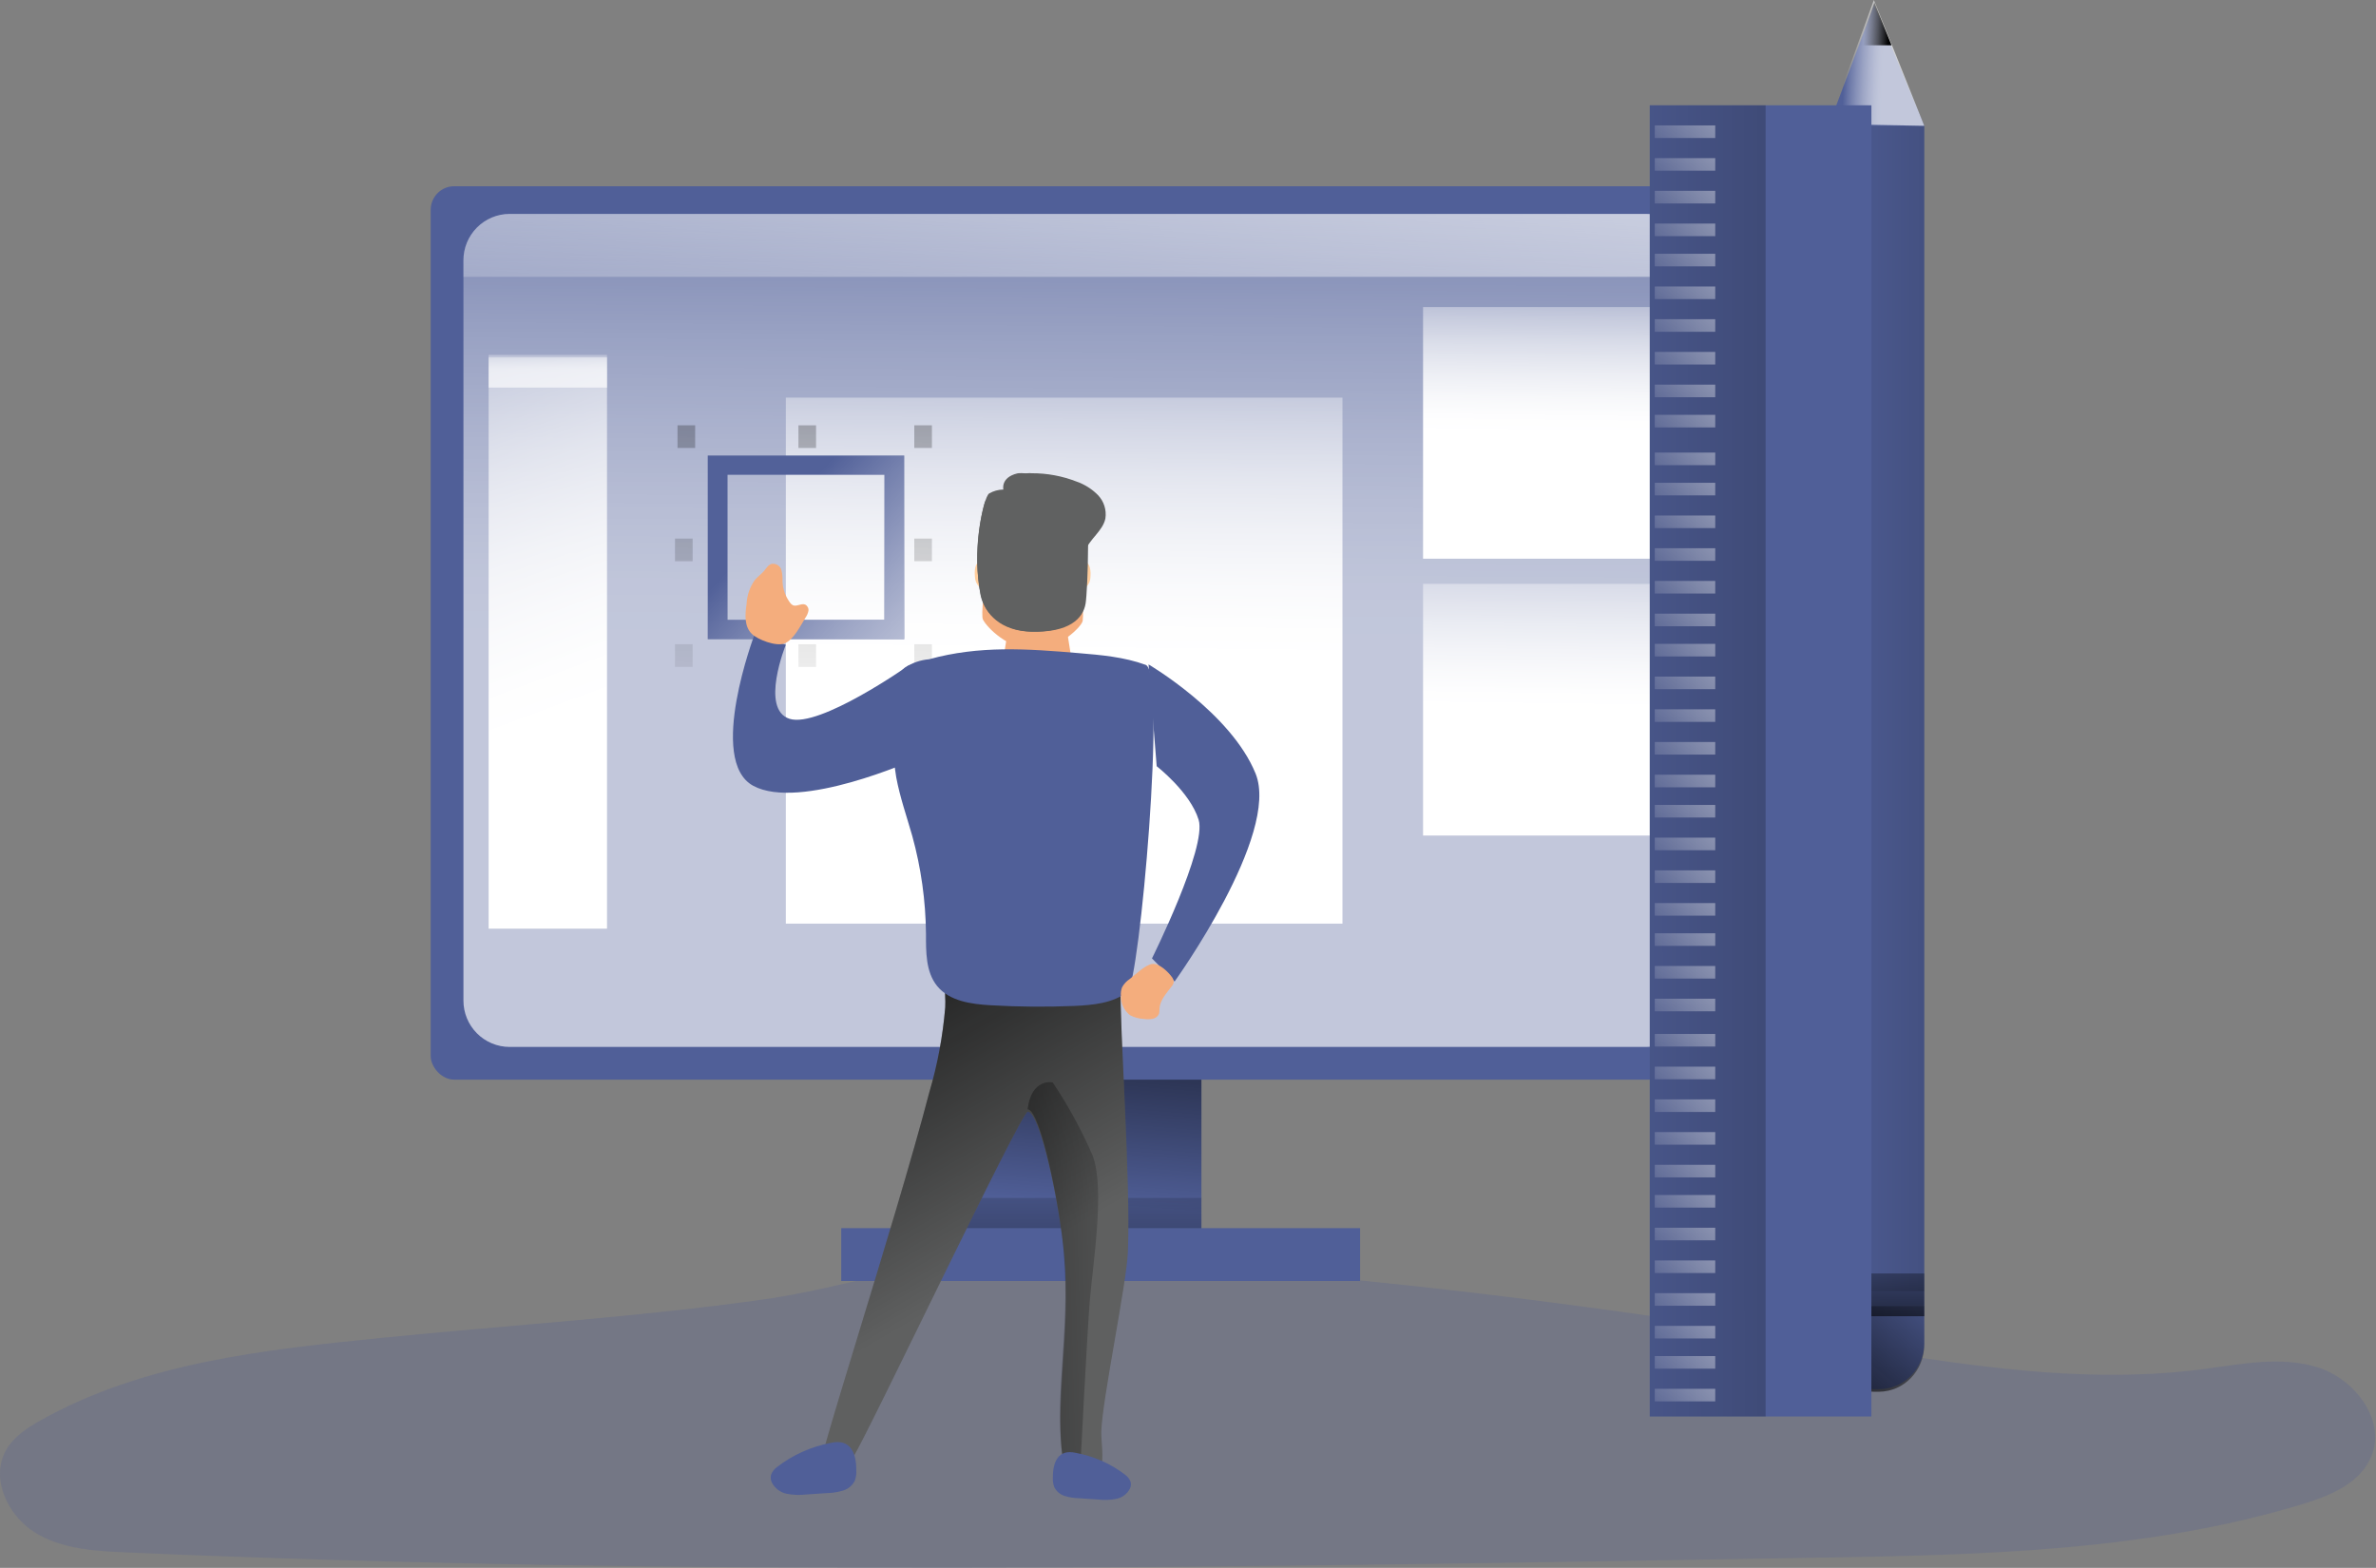 <svg width="944" height="623" viewBox="0 0 944 623" fill="none" xmlns="http://www.w3.org/2000/svg">
<rect x="0" y="0" width="944" height="623" fill="#808080" stroke="none"/>
<path opacity="0.24" d="M151.503 531.613C105.054 536.283 57.18 541.419 16.307 564.264C10.836 567.328 5.281 570.942 2.263 576.458C-3.795 587.553 3.08 602.177 13.749 608.855C24.419 615.533 37.582 616.294 50.137 616.844C273.704 626.586 497.607 622.761 721.362 618.957C786.341 617.858 852.346 616.59 914.62 597.718C925.813 594.337 938.117 589.265 942.33 578.212C947.843 563.757 935.267 547.737 920.594 543.236C905.922 538.735 890.264 542.095 875.088 544.06C822.393 550.886 769.237 540.446 716.772 532.099C614.064 515.784 507.5 502.512 403.472 500.039C368.007 499.215 337.718 511.515 303.007 516.376C252.89 523.434 201.893 526.541 151.503 531.613Z" fill="#505F98"/>
<rect x="379.263" y="416" width="98.068" height="82" fill="#505F98"/>
<rect x="379.263" y="416" width="98.068" height="82" fill="url(#paint0_linear_27_1030)"/>
<rect x="171.119" y="74" width="518.359" height="355" rx="9.37" fill="#505F98"/>
<path opacity="0.65" d="M672.466 103.438V397.562C672.482 402.443 670.558 407.129 667.118 410.588C663.678 414.047 659.005 415.994 654.128 416H202.465C197.59 415.989 192.92 414.04 189.481 410.582C186.042 407.125 184.116 402.441 184.128 397.562V103.438C184.116 98.559 186.042 93.875 189.481 90.418C192.92 86.96 197.59 85.011 202.465 85H654.128C659.005 85.005 663.678 86.953 667.118 90.412C670.558 93.871 672.482 98.557 672.466 103.438V103.438Z" fill="url(#paint1_linear_27_1030)"/>
<rect x="334.231" y="488" width="206.143" height="21" fill="#505F98"/>
<rect x="379.263" y="476" width="98.068" height="12" fill="url(#paint2_linear_27_1030)"/>
<path d="M764.53 49.966V533.819C764.495 543.846 756.449 551.966 746.513 552H744.437C734.519 551.954 726.503 543.827 726.503 533.819V49.966L744.582 2L764.53 49.966Z" fill="#505F98"/>
<rect x="743.515" y="50" width="21.015" height="463" fill="url(#paint3_linear_27_1030)"/>
<path opacity="0.65" d="M764.53 50L726.503 49.269L738.221 17.204L744.504 0L751.406 17.204L764.53 50V50Z" fill="url(#paint4_linear_27_1030)"/>
<path d="M751.52 18H738.511L744.71 1L751.52 18V18Z" fill="url(#paint5_linear_27_1030)"/>
<rect x="724.502" y="506" width="40.028" height="17" fill="url(#paint6_linear_27_1030)"/>
<path d="M764.53 519V534.38C764.495 544.649 756.449 552.965 746.513 553H744.437C734.519 552.953 726.503 544.63 726.503 534.38V519H764.53Z" fill="url(#paint7_linear_27_1030)"/>
<path d="M672.466 103.513V110H184.128V103.513C184.116 98.614 186.042 93.912 189.482 90.44C192.921 86.968 197.592 85.011 202.466 85H654.127C659.003 85.006 663.677 86.96 667.118 90.434C670.558 93.907 672.482 98.613 672.466 103.513V103.513Z" fill="url(#paint8_linear_27_1030)"/>
<rect x="194.135" y="142" width="47.033" height="227" fill="url(#paint9_linear_27_1030)"/>
<rect x="312.216" y="158" width="221.153" height="209" fill="url(#paint10_linear_27_1030)"/>
<rect x="363.252" y="256" width="7.005" height="9" fill="url(#paint11_linear_27_1030)"/>
<rect x="363.252" y="214" width="7.005" height="9" fill="url(#paint12_linear_27_1030)"/>
<rect x="268.186" y="256" width="7.005" height="9" fill="url(#paint13_linear_27_1030)"/>
<rect x="268.186" y="214" width="7.005" height="9" fill="url(#paint14_linear_27_1030)"/>
<rect x="363.252" y="169" width="7.005" height="9" fill="url(#paint15_linear_27_1030)"/>
<rect x="269.187" y="169" width="7.005" height="9" fill="url(#paint16_linear_27_1030)"/>
<rect x="317.22" y="169" width="7.005" height="9" fill="url(#paint17_linear_27_1030)"/>
<rect x="317.22" y="256" width="7.005" height="9" fill="url(#paint18_linear_27_1030)"/>
<path fill-rule="evenodd" clip-rule="evenodd" d="M281.195 254H359.249V181H281.195V254ZM351.387 246.282H289.057V188.656H351.387V246.282Z" fill="#505F98"/>
<path fill-rule="evenodd" clip-rule="evenodd" d="M281.195 254H359.249V181H281.195V254ZM351.387 246.282H289.057V188.656H351.387V246.282Z" fill="url(#paint19_linear_27_1030)"/>
<rect x="565.392" y="122" width="100.069" height="100" fill="url(#paint20_linear_27_1030)"/>
<rect x="565.392" y="232" width="100.069" height="100" fill="url(#paint21_linear_27_1030)"/>
<rect opacity="0.65" x="194.135" y="141" width="47.033" height="13" fill="url(#paint22_linear_27_1030)"/>
<path d="M304.853 302C304.18 298.436 303.755 293.39 305.048 293.043C307.776 292.275 304.853 302 304.853 302Z" fill="#28353D"/>
<path d="M448.112 497.507C447.626 510.102 437.864 556.388 437.547 569.004C437.547 573.202 438.667 579.647 437.315 583.698C434.525 592.284 424.636 591.108 423.347 586.049L422.861 583.53C418.276 559.012 425.651 531.198 422.861 499.186C421.192 479.643 413.416 441.963 408.323 441.711C405.64 441.711 344.382 570.851 339.057 578.807C336.437 582.817 329.062 582.187 325.491 585.42C321.92 588.652 355.243 487.515 369.211 434.07C372.468 423.039 374.592 411.709 375.55 400.252C375.93 393.64 373.796 391.415 379.903 389.463C384.129 388.119 389.982 388.497 394.504 388.182C399.427 387.804 445.218 387.72 445.218 390.953C444.774 408.502 449.296 468.412 448.112 497.507Z" fill="#606161"/>
<path d="M448.112 497.507C447.626 510.102 437.864 556.388 437.547 569.004C437.547 573.202 438.667 579.647 437.315 583.698C434.525 592.284 424.636 591.108 423.347 586.049L422.861 583.53C418.276 559.012 425.651 531.198 422.861 499.186C421.192 479.643 413.416 441.963 408.323 441.711C405.64 441.711 344.382 570.851 339.057 578.807C336.437 582.817 329.062 582.187 325.491 585.42C321.92 588.652 355.243 487.515 369.211 434.07C372.468 423.039 374.592 411.709 375.55 400.252C375.93 393.64 373.796 391.415 379.903 389.463C384.129 388.119 389.982 388.497 394.504 388.182C399.427 387.804 445.218 387.72 445.218 390.953C444.774 408.502 449.296 468.412 448.112 497.507Z" fill="url(#paint23_linear_27_1030)"/>
<path d="M394.039 229.148C393.654 225.163 391.772 223 389.932 223C388.092 223 386.958 225.12 387.343 229.148C387.431 232.122 389.675 234.597 392.649 235C394.51 235 394.446 233.134 394.039 229.148Z" fill="#FFCD9C"/>
<path d="M426.433 229.159C426.684 225.166 428.52 223 430.419 223C432.318 223 433.549 225.124 433.257 229.159C433.231 232.173 430.986 234.687 428.04 235C426.162 235 426.141 233.152 426.433 229.159Z" fill="#FFCD9C"/>
<path d="M430.158 246.672C429.899 248.777 420.984 258 410.838 258C400.693 258 392.318 249.577 390.548 246.208C388.778 242.839 395.901 199.505 400.024 195.884C404.147 192.262 420.854 194.641 422.257 196.558C425.625 201.085 431.259 238.27 430.158 246.672Z" fill="#F4AD7D"/>
<path d="M425.964 213.977C424.584 214.639 419.169 200.842 418.033 198.525C416.897 196.208 417.08 193.829 418.459 193.167C419.838 192.505 421.867 193.871 423.002 196.167C424.138 198.463 427.323 213.336 425.964 213.977Z" fill="#FFCD9C"/>
<path d="M395.593 212.987C394.163 212.501 397.951 198.179 398.777 195.703C399.603 193.228 401.456 191.599 402.806 192.086C404.156 192.573 404.72 194.984 403.894 197.481C403.068 199.977 396.943 213.474 395.593 212.987Z" fill="#FFCD9C"/>
<path d="M401.271 245H423.034L426.295 265.622C414.439 272.005 407.527 271.301 398.276 264.214L401.271 245Z" fill="#F4AD7D"/>
<path d="M410.284 249.13C410.284 248.75 411.19 248.43 412.286 248.43C413.382 248.43 414.287 248.75 414.287 249.13C414.287 249.51 413.405 249.57 412.286 249.57C411.166 249.57 410.284 249.53 410.284 249.13Z" fill="#F4AD7D"/>
<path d="M431.317 239.808C432.141 234.894 433.485 199.708 430.19 195.051C426.895 190.394 407.166 187.381 404.175 188.108C397.476 189.731 398.646 194.517 398.646 194.517C396.655 194.547 394.706 195.084 392.988 196.076C390.69 197.615 385.856 219.79 389.714 236.56C391.449 244.102 398.278 250.66 410.071 250.981C424.597 251.365 430.32 245.896 431.317 239.808Z" fill="#606161"/>
<path d="M404.256 189.762C405.816 188.448 407.835 187.828 409.856 188.041C415.988 188.008 422.072 189.14 427.79 191.376C430.961 192.488 433.84 194.311 436.21 196.708C438.597 199.173 439.697 202.627 439.178 206.034C438.126 211.047 432.863 214.148 431.137 218.97C429.748 222.837 430.737 226.575 430.779 230.463C430.807 233.606 430.582 236.746 430.106 239.852C429.137 245.906 423.601 251.344 409.392 250.983C397.941 250.664 391.31 244.143 389.626 236.644C387.347 224.198 387.945 211.389 391.374 199.215C397.545 200.648 403.859 201.361 410.192 201.339C416.907 201.395 423.603 200.611 430.127 199.002C431.242 205.503 431.221 218.524 430.863 228.253" fill="#606161"/>
<path d="M369.128 261.954C365.694 262.241 362.385 263.384 359.502 265.28C354.565 269.171 354.19 276.43 354.273 282.748C354.104 291.501 354.71 300.252 356.086 308.897C357.565 316.826 360.252 324.441 362.461 332.202C365.942 344.831 367.77 357.862 367.898 370.966C367.898 378.162 367.773 386.07 372.253 391.697C377.149 397.806 385.816 398.998 393.607 399.438C404.67 400.086 415.775 400.17 426.837 399.709C434.254 399.375 442.15 398.643 448.025 394.082C452.713 390.442 463.693 267.288 455.171 264.171C446.65 261.054 437.484 260.259 428.442 259.506C408.17 257.791 389.086 256.431 369.128 261.954Z" fill="#505F98"/>
<path d="M432.947 517.291C431.86 531.255 429.268 582 429.268 582L422.663 581.77C418.128 557.39 425.422 529.732 422.663 497.899C421.012 478.465 413.32 440.996 408.283 440.746C409.788 428.221 418.253 430.1 418.253 430.1C424.41 439.294 429.72 449.026 434.117 459.178C439.155 472.37 434.055 503.263 432.947 517.291Z" fill="url(#paint24_linear_27_1030)"/>
<path d="M308.59 583.024C307.559 583.786 306.776 584.83 306.338 586.025C306.103 587.009 306.198 588.04 306.609 588.965C307.776 591.326 309.986 593.019 312.594 593.55C315.17 594.04 317.808 594.131 320.413 593.818L328.753 593.262C330.876 593.212 332.981 592.873 335.009 592.255C337.039 591.627 338.715 590.198 339.638 588.308C340.129 586.916 340.321 585.438 340.201 583.969C340.201 577.164 337.782 571.634 330.234 573.299C322.327 574.765 314.9 578.102 308.59 583.024V583.024Z" fill="#505F98"/>
<path d="M447.128 586.063C448.076 586.759 448.794 587.709 449.195 588.797C449.409 589.682 449.326 590.611 448.956 591.446C447.893 593.584 445.864 595.114 443.473 595.579C441.115 596.035 438.699 596.121 436.314 595.834L428.741 595.325C426.815 595.284 424.904 594.985 423.062 594.435C421.205 593.864 419.676 592.566 418.841 590.853C418.393 589.595 418.215 588.26 418.318 586.932C418.318 580.785 420.494 575.72 427.436 577.288C434.632 578.619 441.389 581.63 447.128 586.063V586.063Z" fill="#505F98"/>
<path d="M456.316 264C456.316 264 489.032 283.163 498.857 307.389C508.683 331.614 466.678 390 466.678 390L457.689 380.814C457.689 380.814 479.614 336.759 476.224 325.74C472.835 314.721 459.555 304.452 459.555 304.452L456.316 264Z" fill="#505F98"/>
<path d="M363.252 301.859C363.252 301.859 317.763 322.24 299.278 312.238C280.793 302.237 299.824 252 299.824 252L312.203 256.202C312.203 256.202 301.859 281.815 313.693 285.618C325.526 289.421 360.986 264.438 360.986 264.438L363.252 301.859Z" fill="#505F98"/>
<path d="M448.892 388.976C447.583 389.826 446.523 390.968 445.807 392.297C445.377 393.425 445.222 394.629 445.354 395.819C445.275 398.709 446.589 401.479 448.935 403.367C450.583 404.25 452.431 404.76 454.328 404.857C455.492 405.048 456.682 405.048 457.845 404.857C459.031 404.646 460.022 403.888 460.477 402.844C460.632 402.183 460.697 401.507 460.671 400.831C460.822 397.51 463.324 394.793 465.395 392.076C465.896 391.551 466.218 390.9 466.323 390.204C466.311 389.434 466.022 388.69 465.503 388.091C464.101 386.199 460.628 382.717 457.845 383.018C455.062 383.32 451.049 387.326 448.892 388.976Z" fill="#F4AD7D"/>
<path d="M320.011 245.435C320.603 244.611 321.008 243.679 321.197 242.698C321.348 241.683 320.812 240.687 319.857 240.211C318.341 239.647 316.539 241.13 315.045 240.504C314.54 240.235 314.116 239.846 313.815 239.375C312.051 236.945 311.038 234.093 310.893 231.143C310.979 229.571 310.831 227.995 310.453 226.463C310.009 224.886 308.426 223.849 306.718 224.018C305.312 224.331 304.521 225.689 303.642 226.776C302.763 227.863 301.005 229.158 299.863 230.516C297.912 233.307 296.796 236.55 296.633 239.898C296.018 244.077 295.622 248.861 298.698 251.87C301.071 254.189 308.3 256.927 311.618 255.694C315.287 254.315 318.165 248.444 320.011 245.435Z" fill="#F4AD7D"/>
<rect x="655.454" y="41.837" width="88.061" height="521" fill="#505F98"/>
<rect x="655.454" y="41.837" width="46.032" height="521" fill="url(#paint25_linear_27_1030)"/>
<rect opacity="0.65" x="657.455" y="49.837" width="24.017" height="5" fill="url(#paint26_linear_27_1030)"/>
<rect opacity="0.65" x="657.455" y="62.837" width="24.017" height="5" fill="url(#paint27_linear_27_1030)"/>
<rect opacity="0.65" x="657.455" y="75.837" width="24.017" height="5" fill="url(#paint28_linear_27_1030)"/>
<rect opacity="0.65" x="657.455" y="88.837" width="24.017" height="5" fill="url(#paint29_linear_27_1030)"/>
<rect opacity="0.65" x="657.455" y="100.837" width="24.017" height="5" fill="url(#paint30_linear_27_1030)"/>
<rect opacity="0.65" x="657.455" y="113.837" width="24.017" height="5" fill="url(#paint31_linear_27_1030)"/>
<rect opacity="0.65" x="657.455" y="126.837" width="24.017" height="5" fill="url(#paint32_linear_27_1030)"/>
<rect opacity="0.65" x="657.455" y="139.837" width="24.017" height="5" fill="url(#paint33_linear_27_1030)"/>
<rect opacity="0.65" x="657.455" y="152.837" width="24.017" height="5" fill="url(#paint34_linear_27_1030)"/>
<rect opacity="0.65" x="657.455" y="164.837" width="24.017" height="5" fill="url(#paint35_linear_27_1030)"/>
<rect opacity="0.65" x="657.455" y="179.837" width="24.017" height="5" fill="url(#paint36_linear_27_1030)"/>
<rect opacity="0.65" x="657.455" y="191.837" width="24.017" height="5" fill="url(#paint37_linear_27_1030)"/>
<rect opacity="0.65" x="657.455" y="204.837" width="24.017" height="5" fill="url(#paint38_linear_27_1030)"/>
<rect opacity="0.65" x="657.455" y="217.837" width="24.017" height="5" fill="url(#paint39_linear_27_1030)"/>
<rect opacity="0.65" x="657.455" y="230.837" width="24.017" height="5" fill="url(#paint40_linear_27_1030)"/>
<rect opacity="0.65" x="657.455" y="243.837" width="24.017" height="5" fill="url(#paint41_linear_27_1030)"/>
<rect opacity="0.65" x="657.455" y="255.837" width="24.017" height="5" fill="url(#paint42_linear_27_1030)"/>
<rect opacity="0.65" x="657.455" y="268.837" width="24.017" height="5" fill="url(#paint43_linear_27_1030)"/>
<rect opacity="0.65" x="657.455" y="281.837" width="24.017" height="5" fill="url(#paint44_linear_27_1030)"/>
<rect opacity="0.65" x="657.455" y="294.837" width="24.017" height="5" fill="url(#paint45_linear_27_1030)"/>
<rect opacity="0.65" x="657.455" y="307.837" width="24.017" height="5" fill="url(#paint46_linear_27_1030)"/>
<rect opacity="0.65" x="657.455" y="319.837" width="24.017" height="5" fill="url(#paint47_linear_27_1030)"/>
<rect opacity="0.65" x="657.455" y="332.837" width="24.017" height="5" fill="url(#paint48_linear_27_1030)"/>
<rect opacity="0.65" x="657.455" y="345.837" width="24.017" height="5" fill="url(#paint49_linear_27_1030)"/>
<rect opacity="0.65" x="657.455" y="358.837" width="24.017" height="5" fill="url(#paint50_linear_27_1030)"/>
<rect opacity="0.65" x="657.455" y="370.837" width="24.017" height="5" fill="url(#paint51_linear_27_1030)"/>
<rect opacity="0.65" x="657.455" y="383.837" width="24.017" height="5" fill="url(#paint52_linear_27_1030)"/>
<rect opacity="0.65" x="657.455" y="396.837" width="24.017" height="5" fill="url(#paint53_linear_27_1030)"/>
<rect opacity="0.65" x="657.455" y="410.837" width="24.017" height="5" fill="url(#paint54_linear_27_1030)"/>
<rect opacity="0.65" x="657.455" y="423.837" width="24.017" height="5" fill="url(#paint55_linear_27_1030)"/>
<rect opacity="0.65" x="657.455" y="436.837" width="24.017" height="5" fill="url(#paint56_linear_27_1030)"/>
<rect opacity="0.65" x="657.455" y="449.837" width="24.017" height="5" fill="url(#paint57_linear_27_1030)"/>
<rect opacity="0.65" x="657.455" y="462.837" width="24.017" height="5" fill="url(#paint58_linear_27_1030)"/>
<rect opacity="0.65" x="657.455" y="474.837" width="24.017" height="5" fill="url(#paint59_linear_27_1030)"/>
<rect opacity="0.65" x="657.455" y="487.837" width="24.017" height="5" fill="url(#paint60_linear_27_1030)"/>
<rect opacity="0.65" x="657.455" y="500.837" width="24.017" height="5" fill="url(#paint61_linear_27_1030)"/>
<rect opacity="0.65" x="657.455" y="513.837" width="24.017" height="5" fill="url(#paint62_linear_27_1030)"/>
<rect opacity="0.65" x="657.455" y="526.837" width="24.017" height="5" fill="url(#paint63_linear_27_1030)"/>
<rect opacity="0.65" x="657.455" y="538.837" width="24.017" height="5" fill="url(#paint64_linear_27_1030)"/>
<rect opacity="0.65" x="657.455" y="551.837" width="24.017" height="5" fill="url(#paint65_linear_27_1030)"/>
<defs>
<linearGradient id="paint0_linear_27_1030" x1="501.398" y1="484.322" x2="511.818" y2="357.584" gradientUnits="userSpaceOnUse">
<stop stop-color="#010101" stop-opacity="0.01"/>
<stop offset="0.95" stop-color="#010101"/>
</linearGradient>
<linearGradient id="paint1_linear_27_1030" x1="99.685" y1="21.517" x2="96.969" y2="471.071" gradientUnits="userSpaceOnUse">
<stop stop-color="white" stop-opacity="0.01"/>
<stop offset="0.07" stop-color="white" stop-opacity="0.22"/>
<stop offset="0.16" stop-color="white" stop-opacity="0.45"/>
<stop offset="0.25" stop-color="white" stop-opacity="0.65"/>
<stop offset="0.33" stop-color="white" stop-opacity="0.8"/>
<stop offset="0.4" stop-color="white" stop-opacity="0.91"/>
<stop offset="0.46" stop-color="white" stop-opacity="0.98"/>
<stop offset="0.51" stop-color="white"/>
</linearGradient>
<linearGradient id="paint2_linear_27_1030" x1="-153.97" y1="459.073" x2="-153.87" y2="601.306" gradientUnits="userSpaceOnUse">
<stop stop-color="#010101" stop-opacity="0.01"/>
<stop offset="0.95" stop-color="#010101"/>
</linearGradient>
<linearGradient id="paint3_linear_27_1030" x1="722.523" y1="3652.09" x2="1028.72" y2="3652.14" gradientUnits="userSpaceOnUse">
<stop stop-color="#010101" stop-opacity="0.01"/>
<stop offset="0.95" stop-color="#010101"/>
</linearGradient>
<linearGradient id="paint4_linear_27_1030" x1="731.919" y1="44.349" x2="762.258" y2="45.669" gradientUnits="userSpaceOnUse">
<stop stop-color="white" stop-opacity="0.01"/>
<stop offset="0.07" stop-color="white" stop-opacity="0.22"/>
<stop offset="0.16" stop-color="white" stop-opacity="0.45"/>
<stop offset="0.25" stop-color="white" stop-opacity="0.65"/>
<stop offset="0.33" stop-color="white" stop-opacity="0.8"/>
<stop offset="0.4" stop-color="white" stop-opacity="0.91"/>
<stop offset="0.46" stop-color="white" stop-opacity="0.98"/>
<stop offset="0.51" stop-color="white"/>
</linearGradient>
<linearGradient id="paint5_linear_27_1030" x1="740.38" y1="16.191" x2="750.732" y2="16.64" gradientUnits="userSpaceOnUse">
<stop stop-color="#010101" stop-opacity="0.01"/>
<stop offset="0.95" stop-color="#010101"/>
</linearGradient>
<linearGradient id="paint6_linear_27_1030" x1="663.746" y1="486.811" x2="664.053" y2="554.818" gradientUnits="userSpaceOnUse">
<stop stop-color="#010101" stop-opacity="0.01"/>
<stop offset="0.95" stop-color="#010101"/>
</linearGradient>
<linearGradient id="paint7_linear_27_1030" x1="732.546" y1="477.281" x2="674.209" y2="549.558" gradientUnits="userSpaceOnUse">
<stop stop-color="#010101" stop-opacity="0.01"/>
<stop offset="0.95" stop-color="#010101"/>
</linearGradient>
<linearGradient id="paint8_linear_27_1030" x1="998.444" y1="204.966" x2="1032.63" y2="-202.145" gradientUnits="userSpaceOnUse">
<stop stop-color="white" stop-opacity="0.01"/>
<stop offset="0.07" stop-color="white" stop-opacity="0.22"/>
<stop offset="0.16" stop-color="white" stop-opacity="0.45"/>
<stop offset="0.25" stop-color="white" stop-opacity="0.65"/>
<stop offset="0.33" stop-color="white" stop-opacity="0.8"/>
<stop offset="0.4" stop-color="white" stop-opacity="0.91"/>
<stop offset="0.46" stop-color="white" stop-opacity="0.98"/>
<stop offset="0.51" stop-color="white"/>
</linearGradient>
<linearGradient id="paint9_linear_27_1030" x1="171.563" y1="94.87" x2="309.57" y2="463.142" gradientUnits="userSpaceOnUse">
<stop stop-color="white" stop-opacity="0.01"/>
<stop offset="0.07" stop-color="white" stop-opacity="0.22"/>
<stop offset="0.16" stop-color="white" stop-opacity="0.45"/>
<stop offset="0.25" stop-color="white" stop-opacity="0.65"/>
<stop offset="0.33" stop-color="white" stop-opacity="0.8"/>
<stop offset="0.4" stop-color="white" stop-opacity="0.91"/>
<stop offset="0.46" stop-color="white" stop-opacity="0.98"/>
<stop offset="0.51" stop-color="white"/>
</linearGradient>
<linearGradient id="paint10_linear_27_1030" x1="275.094" y1="117.99" x2="271.769" y2="400.698" gradientUnits="userSpaceOnUse">
<stop stop-color="white" stop-opacity="0.01"/>
<stop offset="0.07" stop-color="white" stop-opacity="0.22"/>
<stop offset="0.16" stop-color="white" stop-opacity="0.45"/>
<stop offset="0.25" stop-color="white" stop-opacity="0.65"/>
<stop offset="0.33" stop-color="white" stop-opacity="0.8"/>
<stop offset="0.4" stop-color="white" stop-opacity="0.91"/>
<stop offset="0.46" stop-color="white" stop-opacity="0.98"/>
<stop offset="0.51" stop-color="white"/>
</linearGradient>
<linearGradient id="paint11_linear_27_1030" x1="590.928" y1="309.704" x2="610.116" y2="-268.215" gradientUnits="userSpaceOnUse">
<stop stop-color="#010101" stop-opacity="0.01"/>
<stop offset="0.95" stop-color="#010101"/>
</linearGradient>
<linearGradient id="paint12_linear_27_1030" x1="590.076" y1="310.045" x2="609.264" y2="-267.875" gradientUnits="userSpaceOnUse">
<stop stop-color="#010101" stop-opacity="0.01"/>
<stop offset="0.95" stop-color="#010101"/>
</linearGradient>
<linearGradient id="paint13_linear_27_1030" x1="495.897" y1="307.354" x2="515.113" y2="-270.565" gradientUnits="userSpaceOnUse">
<stop stop-color="#010101" stop-opacity="0.01"/>
<stop offset="0.95" stop-color="#010101"/>
</linearGradient>
<linearGradient id="paint14_linear_27_1030" x1="495.045" y1="307.694" x2="514.262" y2="-270.224" gradientUnits="userSpaceOnUse">
<stop stop-color="#010101" stop-opacity="0.01"/>
<stop offset="0.95" stop-color="#010101"/>
</linearGradient>
<linearGradient id="paint15_linear_27_1030" x1="589.138" y1="311.545" x2="608.354" y2="-266.373" gradientUnits="userSpaceOnUse">
<stop stop-color="#010101" stop-opacity="0.01"/>
<stop offset="0.95" stop-color="#010101"/>
</linearGradient>
<linearGradient id="paint16_linear_27_1030" x1="495.108" y1="309.236" x2="514.295" y2="-268.683" gradientUnits="userSpaceOnUse">
<stop stop-color="#010101" stop-opacity="0.01"/>
<stop offset="0.95" stop-color="#010101"/>
</linearGradient>
<linearGradient id="paint17_linear_27_1030" x1="543.098" y1="310.396" x2="562.314" y2="-267.501" gradientUnits="userSpaceOnUse">
<stop stop-color="#010101" stop-opacity="0.01"/>
<stop offset="0.95" stop-color="#010101"/>
</linearGradient>
<linearGradient id="paint18_linear_27_1030" x1="544.914" y1="307.843" x2="564.13" y2="-270.075" gradientUnits="userSpaceOnUse">
<stop stop-color="#010101" stop-opacity="0.01"/>
<stop offset="0.95" stop-color="#010101"/>
</linearGradient>
<linearGradient id="paint19_linear_27_1030" x1="199.836" y1="322.399" x2="432.068" y2="539.094" gradientUnits="userSpaceOnUse">
<stop stop-color="white" stop-opacity="0.01"/>
<stop offset="0.07" stop-color="white" stop-opacity="0.22"/>
<stop offset="0.16" stop-color="white" stop-opacity="0.45"/>
<stop offset="0.25" stop-color="white" stop-opacity="0.65"/>
<stop offset="0.33" stop-color="white" stop-opacity="0.8"/>
<stop offset="0.4" stop-color="white" stop-opacity="0.91"/>
<stop offset="0.46" stop-color="white" stop-opacity="0.98"/>
<stop offset="0.51" stop-color="white"/>
</linearGradient>
<linearGradient id="paint20_linear_27_1030" x1="548.703" y1="102.864" x2="546.918" y2="238.026" gradientUnits="userSpaceOnUse">
<stop stop-color="white" stop-opacity="0.01"/>
<stop offset="0.07" stop-color="white" stop-opacity="0.22"/>
<stop offset="0.16" stop-color="white" stop-opacity="0.45"/>
<stop offset="0.25" stop-color="white" stop-opacity="0.65"/>
<stop offset="0.33" stop-color="white" stop-opacity="0.8"/>
<stop offset="0.4" stop-color="white" stop-opacity="0.91"/>
<stop offset="0.46" stop-color="white" stop-opacity="0.98"/>
<stop offset="0.51" stop-color="white"/>
</linearGradient>
<linearGradient id="paint21_linear_27_1030" x1="548.703" y1="212.864" x2="546.918" y2="348.026" gradientUnits="userSpaceOnUse">
<stop stop-color="white" stop-opacity="0.01"/>
<stop offset="0.07" stop-color="white" stop-opacity="0.22"/>
<stop offset="0.16" stop-color="white" stop-opacity="0.45"/>
<stop offset="0.25" stop-color="white" stop-opacity="0.65"/>
<stop offset="0.33" stop-color="white" stop-opacity="0.8"/>
<stop offset="0.4" stop-color="white" stop-opacity="0.91"/>
<stop offset="0.46" stop-color="white" stop-opacity="0.98"/>
<stop offset="0.51" stop-color="white"/>
</linearGradient>
<linearGradient id="paint22_linear_27_1030" x1="184.863" y1="138.281" x2="184.845" y2="156.481" gradientUnits="userSpaceOnUse">
<stop stop-color="white" stop-opacity="0.01"/>
<stop offset="0.07" stop-color="white" stop-opacity="0.22"/>
<stop offset="0.16" stop-color="white" stop-opacity="0.45"/>
<stop offset="0.25" stop-color="white" stop-opacity="0.65"/>
<stop offset="0.33" stop-color="white" stop-opacity="0.8"/>
<stop offset="0.4" stop-color="white" stop-opacity="0.91"/>
<stop offset="0.46" stop-color="white" stop-opacity="0.98"/>
<stop offset="0.51" stop-color="white"/>
</linearGradient>
<linearGradient id="paint23_linear_27_1030" x1="449.441" y1="474.512" x2="353.347" y2="309.732" gradientUnits="userSpaceOnUse">
<stop stop-color="#010101" stop-opacity="0.01"/>
<stop offset="0.95" stop-color="#010101"/>
</linearGradient>
<linearGradient id="paint24_linear_27_1030" x1="450.463" y1="12.892" x2="277.577" y2="17.761" gradientUnits="userSpaceOnUse">
<stop stop-color="#010101" stop-opacity="0.01"/>
<stop offset="0.95" stop-color="#010101"/>
</linearGradient>
<linearGradient id="paint25_linear_27_1030" x1="613.489" y1="2871.66" x2="1067.15" y2="2871.55" gradientUnits="userSpaceOnUse">
<stop stop-color="#010101" stop-opacity="0.01"/>
<stop offset="0.95" stop-color="#010101"/>
</linearGradient>
<linearGradient id="paint26_linear_27_1030" x1="659.816" y1="71.587" x2="763.886" y2="-18.195" gradientUnits="userSpaceOnUse">
<stop stop-color="white" stop-opacity="0.01"/>
<stop offset="0.07" stop-color="white" stop-opacity="0.22"/>
<stop offset="0.16" stop-color="white" stop-opacity="0.45"/>
<stop offset="0.25" stop-color="white" stop-opacity="0.65"/>
<stop offset="0.33" stop-color="white" stop-opacity="0.8"/>
<stop offset="0.4" stop-color="white" stop-opacity="0.91"/>
<stop offset="0.46" stop-color="white" stop-opacity="0.98"/>
<stop offset="0.51" stop-color="white"/>
</linearGradient>
<linearGradient id="paint27_linear_27_1030" x1="659.816" y1="84.587" x2="763.886" y2="-5.195" gradientUnits="userSpaceOnUse">
<stop stop-color="white" stop-opacity="0.01"/>
<stop offset="0.07" stop-color="white" stop-opacity="0.22"/>
<stop offset="0.16" stop-color="white" stop-opacity="0.45"/>
<stop offset="0.25" stop-color="white" stop-opacity="0.65"/>
<stop offset="0.33" stop-color="white" stop-opacity="0.8"/>
<stop offset="0.4" stop-color="white" stop-opacity="0.91"/>
<stop offset="0.46" stop-color="white" stop-opacity="0.98"/>
<stop offset="0.51" stop-color="white"/>
</linearGradient>
<linearGradient id="paint28_linear_27_1030" x1="659.816" y1="97.609" x2="763.886" y2="7.826" gradientUnits="userSpaceOnUse">
<stop stop-color="white" stop-opacity="0.01"/>
<stop offset="0.07" stop-color="white" stop-opacity="0.22"/>
<stop offset="0.16" stop-color="white" stop-opacity="0.45"/>
<stop offset="0.25" stop-color="white" stop-opacity="0.65"/>
<stop offset="0.33" stop-color="white" stop-opacity="0.8"/>
<stop offset="0.4" stop-color="white" stop-opacity="0.91"/>
<stop offset="0.46" stop-color="white" stop-opacity="0.98"/>
<stop offset="0.51" stop-color="white"/>
</linearGradient>
<linearGradient id="paint29_linear_27_1030" x1="659.816" y1="110.608" x2="763.886" y2="20.826" gradientUnits="userSpaceOnUse">
<stop stop-color="white" stop-opacity="0.01"/>
<stop offset="0.07" stop-color="white" stop-opacity="0.22"/>
<stop offset="0.16" stop-color="white" stop-opacity="0.45"/>
<stop offset="0.25" stop-color="white" stop-opacity="0.65"/>
<stop offset="0.33" stop-color="white" stop-opacity="0.8"/>
<stop offset="0.4" stop-color="white" stop-opacity="0.91"/>
<stop offset="0.46" stop-color="white" stop-opacity="0.98"/>
<stop offset="0.51" stop-color="white"/>
</linearGradient>
<linearGradient id="paint30_linear_27_1030" x1="659.816" y1="122.608" x2="763.886" y2="32.826" gradientUnits="userSpaceOnUse">
<stop stop-color="white" stop-opacity="0.01"/>
<stop offset="0.07" stop-color="white" stop-opacity="0.22"/>
<stop offset="0.16" stop-color="white" stop-opacity="0.45"/>
<stop offset="0.25" stop-color="white" stop-opacity="0.65"/>
<stop offset="0.33" stop-color="white" stop-opacity="0.8"/>
<stop offset="0.4" stop-color="white" stop-opacity="0.91"/>
<stop offset="0.46" stop-color="white" stop-opacity="0.98"/>
<stop offset="0.51" stop-color="white"/>
</linearGradient>
<linearGradient id="paint31_linear_27_1030" x1="659.765" y1="135.587" x2="764.098" y2="45.865" gradientUnits="userSpaceOnUse">
<stop stop-color="white" stop-opacity="0.01"/>
<stop offset="0.07" stop-color="white" stop-opacity="0.22"/>
<stop offset="0.16" stop-color="white" stop-opacity="0.45"/>
<stop offset="0.25" stop-color="white" stop-opacity="0.65"/>
<stop offset="0.33" stop-color="white" stop-opacity="0.8"/>
<stop offset="0.4" stop-color="white" stop-opacity="0.91"/>
<stop offset="0.46" stop-color="white" stop-opacity="0.98"/>
<stop offset="0.51" stop-color="white"/>
</linearGradient>
<linearGradient id="paint32_linear_27_1030" x1="659.765" y1="148.587" x2="764.098" y2="58.865" gradientUnits="userSpaceOnUse">
<stop stop-color="white" stop-opacity="0.01"/>
<stop offset="0.07" stop-color="white" stop-opacity="0.22"/>
<stop offset="0.16" stop-color="white" stop-opacity="0.45"/>
<stop offset="0.25" stop-color="white" stop-opacity="0.65"/>
<stop offset="0.33" stop-color="white" stop-opacity="0.8"/>
<stop offset="0.4" stop-color="white" stop-opacity="0.91"/>
<stop offset="0.46" stop-color="white" stop-opacity="0.98"/>
<stop offset="0.51" stop-color="white"/>
</linearGradient>
<linearGradient id="paint33_linear_27_1030" x1="659.765" y1="161.587" x2="764.098" y2="71.865" gradientUnits="userSpaceOnUse">
<stop stop-color="white" stop-opacity="0.01"/>
<stop offset="0.07" stop-color="white" stop-opacity="0.22"/>
<stop offset="0.16" stop-color="white" stop-opacity="0.45"/>
<stop offset="0.25" stop-color="white" stop-opacity="0.65"/>
<stop offset="0.33" stop-color="white" stop-opacity="0.8"/>
<stop offset="0.4" stop-color="white" stop-opacity="0.91"/>
<stop offset="0.46" stop-color="white" stop-opacity="0.98"/>
<stop offset="0.51" stop-color="white"/>
</linearGradient>
<linearGradient id="paint34_linear_27_1030" x1="659.765" y1="174.587" x2="764.098" y2="84.865" gradientUnits="userSpaceOnUse">
<stop stop-color="white" stop-opacity="0.01"/>
<stop offset="0.07" stop-color="white" stop-opacity="0.22"/>
<stop offset="0.16" stop-color="white" stop-opacity="0.45"/>
<stop offset="0.25" stop-color="white" stop-opacity="0.65"/>
<stop offset="0.33" stop-color="white" stop-opacity="0.8"/>
<stop offset="0.4" stop-color="white" stop-opacity="0.91"/>
<stop offset="0.46" stop-color="white" stop-opacity="0.98"/>
<stop offset="0.51" stop-color="white"/>
</linearGradient>
<linearGradient id="paint35_linear_27_1030" x1="659.816" y1="186.587" x2="763.886" y2="96.805" gradientUnits="userSpaceOnUse">
<stop stop-color="white" stop-opacity="0.01"/>
<stop offset="0.07" stop-color="white" stop-opacity="0.22"/>
<stop offset="0.16" stop-color="white" stop-opacity="0.45"/>
<stop offset="0.25" stop-color="white" stop-opacity="0.65"/>
<stop offset="0.33" stop-color="white" stop-opacity="0.8"/>
<stop offset="0.4" stop-color="white" stop-opacity="0.91"/>
<stop offset="0.46" stop-color="white" stop-opacity="0.98"/>
<stop offset="0.51" stop-color="white"/>
</linearGradient>
<linearGradient id="paint36_linear_27_1030" x1="659.816" y1="201.587" x2="763.886" y2="111.805" gradientUnits="userSpaceOnUse">
<stop stop-color="white" stop-opacity="0.01"/>
<stop offset="0.07" stop-color="white" stop-opacity="0.22"/>
<stop offset="0.16" stop-color="white" stop-opacity="0.45"/>
<stop offset="0.25" stop-color="white" stop-opacity="0.65"/>
<stop offset="0.33" stop-color="white" stop-opacity="0.8"/>
<stop offset="0.4" stop-color="white" stop-opacity="0.91"/>
<stop offset="0.46" stop-color="white" stop-opacity="0.98"/>
<stop offset="0.51" stop-color="white"/>
</linearGradient>
<linearGradient id="paint37_linear_27_1030" x1="659.816" y1="213.587" x2="763.886" y2="123.805" gradientUnits="userSpaceOnUse">
<stop stop-color="white" stop-opacity="0.01"/>
<stop offset="0.07" stop-color="white" stop-opacity="0.22"/>
<stop offset="0.16" stop-color="white" stop-opacity="0.45"/>
<stop offset="0.25" stop-color="white" stop-opacity="0.65"/>
<stop offset="0.33" stop-color="white" stop-opacity="0.8"/>
<stop offset="0.4" stop-color="white" stop-opacity="0.91"/>
<stop offset="0.46" stop-color="white" stop-opacity="0.98"/>
<stop offset="0.51" stop-color="white"/>
</linearGradient>
<linearGradient id="paint38_linear_27_1030" x1="659.816" y1="226.587" x2="763.886" y2="136.805" gradientUnits="userSpaceOnUse">
<stop stop-color="white" stop-opacity="0.01"/>
<stop offset="0.07" stop-color="white" stop-opacity="0.22"/>
<stop offset="0.16" stop-color="white" stop-opacity="0.45"/>
<stop offset="0.25" stop-color="white" stop-opacity="0.65"/>
<stop offset="0.33" stop-color="white" stop-opacity="0.8"/>
<stop offset="0.4" stop-color="white" stop-opacity="0.91"/>
<stop offset="0.46" stop-color="white" stop-opacity="0.98"/>
<stop offset="0.51" stop-color="white"/>
</linearGradient>
<linearGradient id="paint39_linear_27_1030" x1="659.816" y1="239.587" x2="763.886" y2="149.805" gradientUnits="userSpaceOnUse">
<stop stop-color="white" stop-opacity="0.01"/>
<stop offset="0.07" stop-color="white" stop-opacity="0.22"/>
<stop offset="0.16" stop-color="white" stop-opacity="0.45"/>
<stop offset="0.25" stop-color="white" stop-opacity="0.65"/>
<stop offset="0.33" stop-color="white" stop-opacity="0.8"/>
<stop offset="0.4" stop-color="white" stop-opacity="0.91"/>
<stop offset="0.46" stop-color="white" stop-opacity="0.98"/>
<stop offset="0.51" stop-color="white"/>
</linearGradient>
<linearGradient id="paint40_linear_27_1030" x1="659.816" y1="252.587" x2="763.886" y2="162.805" gradientUnits="userSpaceOnUse">
<stop stop-color="white" stop-opacity="0.01"/>
<stop offset="0.07" stop-color="white" stop-opacity="0.22"/>
<stop offset="0.16" stop-color="white" stop-opacity="0.45"/>
<stop offset="0.25" stop-color="white" stop-opacity="0.65"/>
<stop offset="0.33" stop-color="white" stop-opacity="0.8"/>
<stop offset="0.4" stop-color="white" stop-opacity="0.91"/>
<stop offset="0.46" stop-color="white" stop-opacity="0.98"/>
<stop offset="0.51" stop-color="white"/>
</linearGradient>
<linearGradient id="paint41_linear_27_1030" x1="659.816" y1="265.587" x2="763.886" y2="175.805" gradientUnits="userSpaceOnUse">
<stop stop-color="white" stop-opacity="0.01"/>
<stop offset="0.07" stop-color="white" stop-opacity="0.22"/>
<stop offset="0.16" stop-color="white" stop-opacity="0.45"/>
<stop offset="0.25" stop-color="white" stop-opacity="0.65"/>
<stop offset="0.33" stop-color="white" stop-opacity="0.8"/>
<stop offset="0.4" stop-color="white" stop-opacity="0.91"/>
<stop offset="0.46" stop-color="white" stop-opacity="0.98"/>
<stop offset="0.51" stop-color="white"/>
</linearGradient>
<linearGradient id="paint42_linear_27_1030" x1="659.816" y1="277.608" x2="763.886" y2="187.826" gradientUnits="userSpaceOnUse">
<stop stop-color="white" stop-opacity="0.01"/>
<stop offset="0.07" stop-color="white" stop-opacity="0.22"/>
<stop offset="0.16" stop-color="white" stop-opacity="0.45"/>
<stop offset="0.25" stop-color="white" stop-opacity="0.65"/>
<stop offset="0.33" stop-color="white" stop-opacity="0.8"/>
<stop offset="0.4" stop-color="white" stop-opacity="0.91"/>
<stop offset="0.46" stop-color="white" stop-opacity="0.98"/>
<stop offset="0.51" stop-color="white"/>
</linearGradient>
<linearGradient id="paint43_linear_27_1030" x1="659.816" y1="290.608" x2="763.886" y2="200.826" gradientUnits="userSpaceOnUse">
<stop stop-color="white" stop-opacity="0.01"/>
<stop offset="0.07" stop-color="white" stop-opacity="0.22"/>
<stop offset="0.16" stop-color="white" stop-opacity="0.45"/>
<stop offset="0.25" stop-color="white" stop-opacity="0.65"/>
<stop offset="0.33" stop-color="white" stop-opacity="0.8"/>
<stop offset="0.4" stop-color="white" stop-opacity="0.91"/>
<stop offset="0.46" stop-color="white" stop-opacity="0.98"/>
<stop offset="0.51" stop-color="white"/>
</linearGradient>
<linearGradient id="paint44_linear_27_1030" x1="659.765" y1="303.587" x2="764.098" y2="213.865" gradientUnits="userSpaceOnUse">
<stop stop-color="white" stop-opacity="0.01"/>
<stop offset="0.07" stop-color="white" stop-opacity="0.22"/>
<stop offset="0.16" stop-color="white" stop-opacity="0.45"/>
<stop offset="0.25" stop-color="white" stop-opacity="0.65"/>
<stop offset="0.33" stop-color="white" stop-opacity="0.8"/>
<stop offset="0.4" stop-color="white" stop-opacity="0.91"/>
<stop offset="0.46" stop-color="white" stop-opacity="0.98"/>
<stop offset="0.51" stop-color="white"/>
</linearGradient>
<linearGradient id="paint45_linear_27_1030" x1="659.765" y1="316.587" x2="764.098" y2="226.865" gradientUnits="userSpaceOnUse">
<stop stop-color="white" stop-opacity="0.01"/>
<stop offset="0.07" stop-color="white" stop-opacity="0.22"/>
<stop offset="0.16" stop-color="white" stop-opacity="0.45"/>
<stop offset="0.25" stop-color="white" stop-opacity="0.65"/>
<stop offset="0.33" stop-color="white" stop-opacity="0.8"/>
<stop offset="0.4" stop-color="white" stop-opacity="0.91"/>
<stop offset="0.46" stop-color="white" stop-opacity="0.98"/>
<stop offset="0.51" stop-color="white"/>
</linearGradient>
<linearGradient id="paint46_linear_27_1030" x1="659.765" y1="329.587" x2="764.098" y2="239.865" gradientUnits="userSpaceOnUse">
<stop stop-color="white" stop-opacity="0.01"/>
<stop offset="0.07" stop-color="white" stop-opacity="0.22"/>
<stop offset="0.16" stop-color="white" stop-opacity="0.45"/>
<stop offset="0.25" stop-color="white" stop-opacity="0.65"/>
<stop offset="0.33" stop-color="white" stop-opacity="0.8"/>
<stop offset="0.4" stop-color="white" stop-opacity="0.91"/>
<stop offset="0.46" stop-color="white" stop-opacity="0.98"/>
<stop offset="0.51" stop-color="white"/>
</linearGradient>
<linearGradient id="paint47_linear_27_1030" x1="659.765" y1="341.587" x2="764.098" y2="251.865" gradientUnits="userSpaceOnUse">
<stop stop-color="white" stop-opacity="0.01"/>
<stop offset="0.07" stop-color="white" stop-opacity="0.22"/>
<stop offset="0.16" stop-color="white" stop-opacity="0.45"/>
<stop offset="0.25" stop-color="white" stop-opacity="0.65"/>
<stop offset="0.33" stop-color="white" stop-opacity="0.8"/>
<stop offset="0.4" stop-color="white" stop-opacity="0.91"/>
<stop offset="0.46" stop-color="white" stop-opacity="0.98"/>
<stop offset="0.51" stop-color="white"/>
</linearGradient>
<linearGradient id="paint48_linear_27_1030" x1="659.765" y1="354.587" x2="764.098" y2="264.865" gradientUnits="userSpaceOnUse">
<stop stop-color="white" stop-opacity="0.01"/>
<stop offset="0.07" stop-color="white" stop-opacity="0.22"/>
<stop offset="0.16" stop-color="white" stop-opacity="0.45"/>
<stop offset="0.25" stop-color="white" stop-opacity="0.65"/>
<stop offset="0.33" stop-color="white" stop-opacity="0.8"/>
<stop offset="0.4" stop-color="white" stop-opacity="0.91"/>
<stop offset="0.46" stop-color="white" stop-opacity="0.98"/>
<stop offset="0.51" stop-color="white"/>
</linearGradient>
<linearGradient id="paint49_linear_27_1030" x1="659.816" y1="367.587" x2="763.886" y2="277.805" gradientUnits="userSpaceOnUse">
<stop stop-color="white" stop-opacity="0.01"/>
<stop offset="0.07" stop-color="white" stop-opacity="0.22"/>
<stop offset="0.16" stop-color="white" stop-opacity="0.45"/>
<stop offset="0.25" stop-color="white" stop-opacity="0.65"/>
<stop offset="0.33" stop-color="white" stop-opacity="0.8"/>
<stop offset="0.4" stop-color="white" stop-opacity="0.91"/>
<stop offset="0.46" stop-color="white" stop-opacity="0.98"/>
<stop offset="0.51" stop-color="white"/>
</linearGradient>
<linearGradient id="paint50_linear_27_1030" x1="659.816" y1="380.587" x2="763.886" y2="290.805" gradientUnits="userSpaceOnUse">
<stop stop-color="white" stop-opacity="0.01"/>
<stop offset="0.07" stop-color="white" stop-opacity="0.22"/>
<stop offset="0.16" stop-color="white" stop-opacity="0.45"/>
<stop offset="0.25" stop-color="white" stop-opacity="0.65"/>
<stop offset="0.33" stop-color="white" stop-opacity="0.8"/>
<stop offset="0.4" stop-color="white" stop-opacity="0.91"/>
<stop offset="0.46" stop-color="white" stop-opacity="0.98"/>
<stop offset="0.51" stop-color="white"/>
</linearGradient>
<linearGradient id="paint51_linear_27_1030" x1="659.816" y1="392.587" x2="763.886" y2="302.805" gradientUnits="userSpaceOnUse">
<stop stop-color="white" stop-opacity="0.01"/>
<stop offset="0.07" stop-color="white" stop-opacity="0.22"/>
<stop offset="0.16" stop-color="white" stop-opacity="0.45"/>
<stop offset="0.25" stop-color="white" stop-opacity="0.65"/>
<stop offset="0.33" stop-color="white" stop-opacity="0.8"/>
<stop offset="0.4" stop-color="white" stop-opacity="0.91"/>
<stop offset="0.46" stop-color="white" stop-opacity="0.98"/>
<stop offset="0.51" stop-color="white"/>
</linearGradient>
<linearGradient id="paint52_linear_27_1030" x1="659.816" y1="405.587" x2="763.886" y2="315.805" gradientUnits="userSpaceOnUse">
<stop stop-color="white" stop-opacity="0.01"/>
<stop offset="0.07" stop-color="white" stop-opacity="0.22"/>
<stop offset="0.16" stop-color="white" stop-opacity="0.45"/>
<stop offset="0.25" stop-color="white" stop-opacity="0.65"/>
<stop offset="0.33" stop-color="white" stop-opacity="0.8"/>
<stop offset="0.4" stop-color="white" stop-opacity="0.91"/>
<stop offset="0.46" stop-color="white" stop-opacity="0.98"/>
<stop offset="0.51" stop-color="white"/>
</linearGradient>
<linearGradient id="paint53_linear_27_1030" x1="659.816" y1="418.587" x2="763.886" y2="328.805" gradientUnits="userSpaceOnUse">
<stop stop-color="white" stop-opacity="0.01"/>
<stop offset="0.07" stop-color="white" stop-opacity="0.22"/>
<stop offset="0.16" stop-color="white" stop-opacity="0.45"/>
<stop offset="0.25" stop-color="white" stop-opacity="0.65"/>
<stop offset="0.33" stop-color="white" stop-opacity="0.8"/>
<stop offset="0.4" stop-color="white" stop-opacity="0.91"/>
<stop offset="0.46" stop-color="white" stop-opacity="0.98"/>
<stop offset="0.51" stop-color="white"/>
</linearGradient>
<linearGradient id="paint54_linear_27_1030" x1="659.816" y1="432.587" x2="763.886" y2="342.805" gradientUnits="userSpaceOnUse">
<stop stop-color="white" stop-opacity="0.01"/>
<stop offset="0.07" stop-color="white" stop-opacity="0.22"/>
<stop offset="0.16" stop-color="white" stop-opacity="0.45"/>
<stop offset="0.25" stop-color="white" stop-opacity="0.65"/>
<stop offset="0.33" stop-color="white" stop-opacity="0.8"/>
<stop offset="0.4" stop-color="white" stop-opacity="0.91"/>
<stop offset="0.46" stop-color="white" stop-opacity="0.98"/>
<stop offset="0.51" stop-color="white"/>
</linearGradient>
<linearGradient id="paint55_linear_27_1030" x1="659.816" y1="445.587" x2="763.886" y2="355.805" gradientUnits="userSpaceOnUse">
<stop stop-color="white" stop-opacity="0.01"/>
<stop offset="0.07" stop-color="white" stop-opacity="0.22"/>
<stop offset="0.16" stop-color="white" stop-opacity="0.45"/>
<stop offset="0.25" stop-color="white" stop-opacity="0.65"/>
<stop offset="0.33" stop-color="white" stop-opacity="0.8"/>
<stop offset="0.4" stop-color="white" stop-opacity="0.91"/>
<stop offset="0.46" stop-color="white" stop-opacity="0.98"/>
<stop offset="0.51" stop-color="white"/>
</linearGradient>
<linearGradient id="paint56_linear_27_1030" x1="659.816" y1="458.608" x2="763.886" y2="368.826" gradientUnits="userSpaceOnUse">
<stop stop-color="white" stop-opacity="0.01"/>
<stop offset="0.07" stop-color="white" stop-opacity="0.22"/>
<stop offset="0.16" stop-color="white" stop-opacity="0.45"/>
<stop offset="0.25" stop-color="white" stop-opacity="0.65"/>
<stop offset="0.33" stop-color="white" stop-opacity="0.8"/>
<stop offset="0.4" stop-color="white" stop-opacity="0.91"/>
<stop offset="0.46" stop-color="white" stop-opacity="0.98"/>
<stop offset="0.51" stop-color="white"/>
</linearGradient>
<linearGradient id="paint57_linear_27_1030" x1="659.816" y1="471.608" x2="763.886" y2="381.826" gradientUnits="userSpaceOnUse">
<stop stop-color="white" stop-opacity="0.01"/>
<stop offset="0.07" stop-color="white" stop-opacity="0.22"/>
<stop offset="0.16" stop-color="white" stop-opacity="0.45"/>
<stop offset="0.25" stop-color="white" stop-opacity="0.65"/>
<stop offset="0.33" stop-color="white" stop-opacity="0.8"/>
<stop offset="0.4" stop-color="white" stop-opacity="0.91"/>
<stop offset="0.46" stop-color="white" stop-opacity="0.98"/>
<stop offset="0.51" stop-color="white"/>
</linearGradient>
<linearGradient id="paint58_linear_27_1030" x1="659.765" y1="484.587" x2="764.098" y2="394.865" gradientUnits="userSpaceOnUse">
<stop stop-color="white" stop-opacity="0.01"/>
<stop offset="0.07" stop-color="white" stop-opacity="0.22"/>
<stop offset="0.16" stop-color="white" stop-opacity="0.45"/>
<stop offset="0.25" stop-color="white" stop-opacity="0.65"/>
<stop offset="0.33" stop-color="white" stop-opacity="0.8"/>
<stop offset="0.4" stop-color="white" stop-opacity="0.91"/>
<stop offset="0.46" stop-color="white" stop-opacity="0.98"/>
<stop offset="0.51" stop-color="white"/>
</linearGradient>
<linearGradient id="paint59_linear_27_1030" x1="659.765" y1="496.587" x2="764.098" y2="406.865" gradientUnits="userSpaceOnUse">
<stop stop-color="white" stop-opacity="0.01"/>
<stop offset="0.07" stop-color="white" stop-opacity="0.22"/>
<stop offset="0.16" stop-color="white" stop-opacity="0.45"/>
<stop offset="0.25" stop-color="white" stop-opacity="0.65"/>
<stop offset="0.33" stop-color="white" stop-opacity="0.8"/>
<stop offset="0.4" stop-color="white" stop-opacity="0.91"/>
<stop offset="0.46" stop-color="white" stop-opacity="0.98"/>
<stop offset="0.51" stop-color="white"/>
</linearGradient>
<linearGradient id="paint60_linear_27_1030" x1="659.765" y1="509.587" x2="764.098" y2="419.865" gradientUnits="userSpaceOnUse">
<stop stop-color="white" stop-opacity="0.01"/>
<stop offset="0.07" stop-color="white" stop-opacity="0.22"/>
<stop offset="0.16" stop-color="white" stop-opacity="0.45"/>
<stop offset="0.25" stop-color="white" stop-opacity="0.65"/>
<stop offset="0.33" stop-color="white" stop-opacity="0.8"/>
<stop offset="0.4" stop-color="white" stop-opacity="0.91"/>
<stop offset="0.46" stop-color="white" stop-opacity="0.98"/>
<stop offset="0.51" stop-color="white"/>
</linearGradient>
<linearGradient id="paint61_linear_27_1030" x1="659.765" y1="522.587" x2="764.098" y2="432.865" gradientUnits="userSpaceOnUse">
<stop stop-color="white" stop-opacity="0.01"/>
<stop offset="0.07" stop-color="white" stop-opacity="0.22"/>
<stop offset="0.16" stop-color="white" stop-opacity="0.45"/>
<stop offset="0.25" stop-color="white" stop-opacity="0.65"/>
<stop offset="0.33" stop-color="white" stop-opacity="0.8"/>
<stop offset="0.4" stop-color="white" stop-opacity="0.91"/>
<stop offset="0.46" stop-color="white" stop-opacity="0.98"/>
<stop offset="0.51" stop-color="white"/>
</linearGradient>
<linearGradient id="paint62_linear_27_1030" x1="659.765" y1="535.587" x2="764.098" y2="445.865" gradientUnits="userSpaceOnUse">
<stop stop-color="white" stop-opacity="0.01"/>
<stop offset="0.07" stop-color="white" stop-opacity="0.22"/>
<stop offset="0.16" stop-color="white" stop-opacity="0.45"/>
<stop offset="0.25" stop-color="white" stop-opacity="0.65"/>
<stop offset="0.33" stop-color="white" stop-opacity="0.8"/>
<stop offset="0.4" stop-color="white" stop-opacity="0.91"/>
<stop offset="0.46" stop-color="white" stop-opacity="0.98"/>
<stop offset="0.51" stop-color="white"/>
</linearGradient>
<linearGradient id="paint63_linear_27_1030" x1="659.816" y1="548.587" x2="763.886" y2="458.805" gradientUnits="userSpaceOnUse">
<stop stop-color="white" stop-opacity="0.01"/>
<stop offset="0.07" stop-color="white" stop-opacity="0.22"/>
<stop offset="0.16" stop-color="white" stop-opacity="0.45"/>
<stop offset="0.25" stop-color="white" stop-opacity="0.65"/>
<stop offset="0.33" stop-color="white" stop-opacity="0.8"/>
<stop offset="0.4" stop-color="white" stop-opacity="0.91"/>
<stop offset="0.46" stop-color="white" stop-opacity="0.98"/>
<stop offset="0.51" stop-color="white"/>
</linearGradient>
<linearGradient id="paint64_linear_27_1030" x1="659.816" y1="560.587" x2="763.886" y2="470.805" gradientUnits="userSpaceOnUse">
<stop stop-color="white" stop-opacity="0.01"/>
<stop offset="0.07" stop-color="white" stop-opacity="0.22"/>
<stop offset="0.16" stop-color="white" stop-opacity="0.45"/>
<stop offset="0.25" stop-color="white" stop-opacity="0.65"/>
<stop offset="0.33" stop-color="white" stop-opacity="0.8"/>
<stop offset="0.4" stop-color="white" stop-opacity="0.91"/>
<stop offset="0.46" stop-color="white" stop-opacity="0.98"/>
<stop offset="0.51" stop-color="white"/>
</linearGradient>
<linearGradient id="paint65_linear_27_1030" x1="659.816" y1="573.587" x2="763.886" y2="483.805" gradientUnits="userSpaceOnUse">
<stop stop-color="white" stop-opacity="0.01"/>
<stop offset="0.07" stop-color="white" stop-opacity="0.22"/>
<stop offset="0.16" stop-color="white" stop-opacity="0.45"/>
<stop offset="0.25" stop-color="white" stop-opacity="0.65"/>
<stop offset="0.33" stop-color="white" stop-opacity="0.8"/>
<stop offset="0.4" stop-color="white" stop-opacity="0.91"/>
<stop offset="0.46" stop-color="white" stop-opacity="0.98"/>
<stop offset="0.51" stop-color="white"/>
</linearGradient>
</defs>
</svg>
